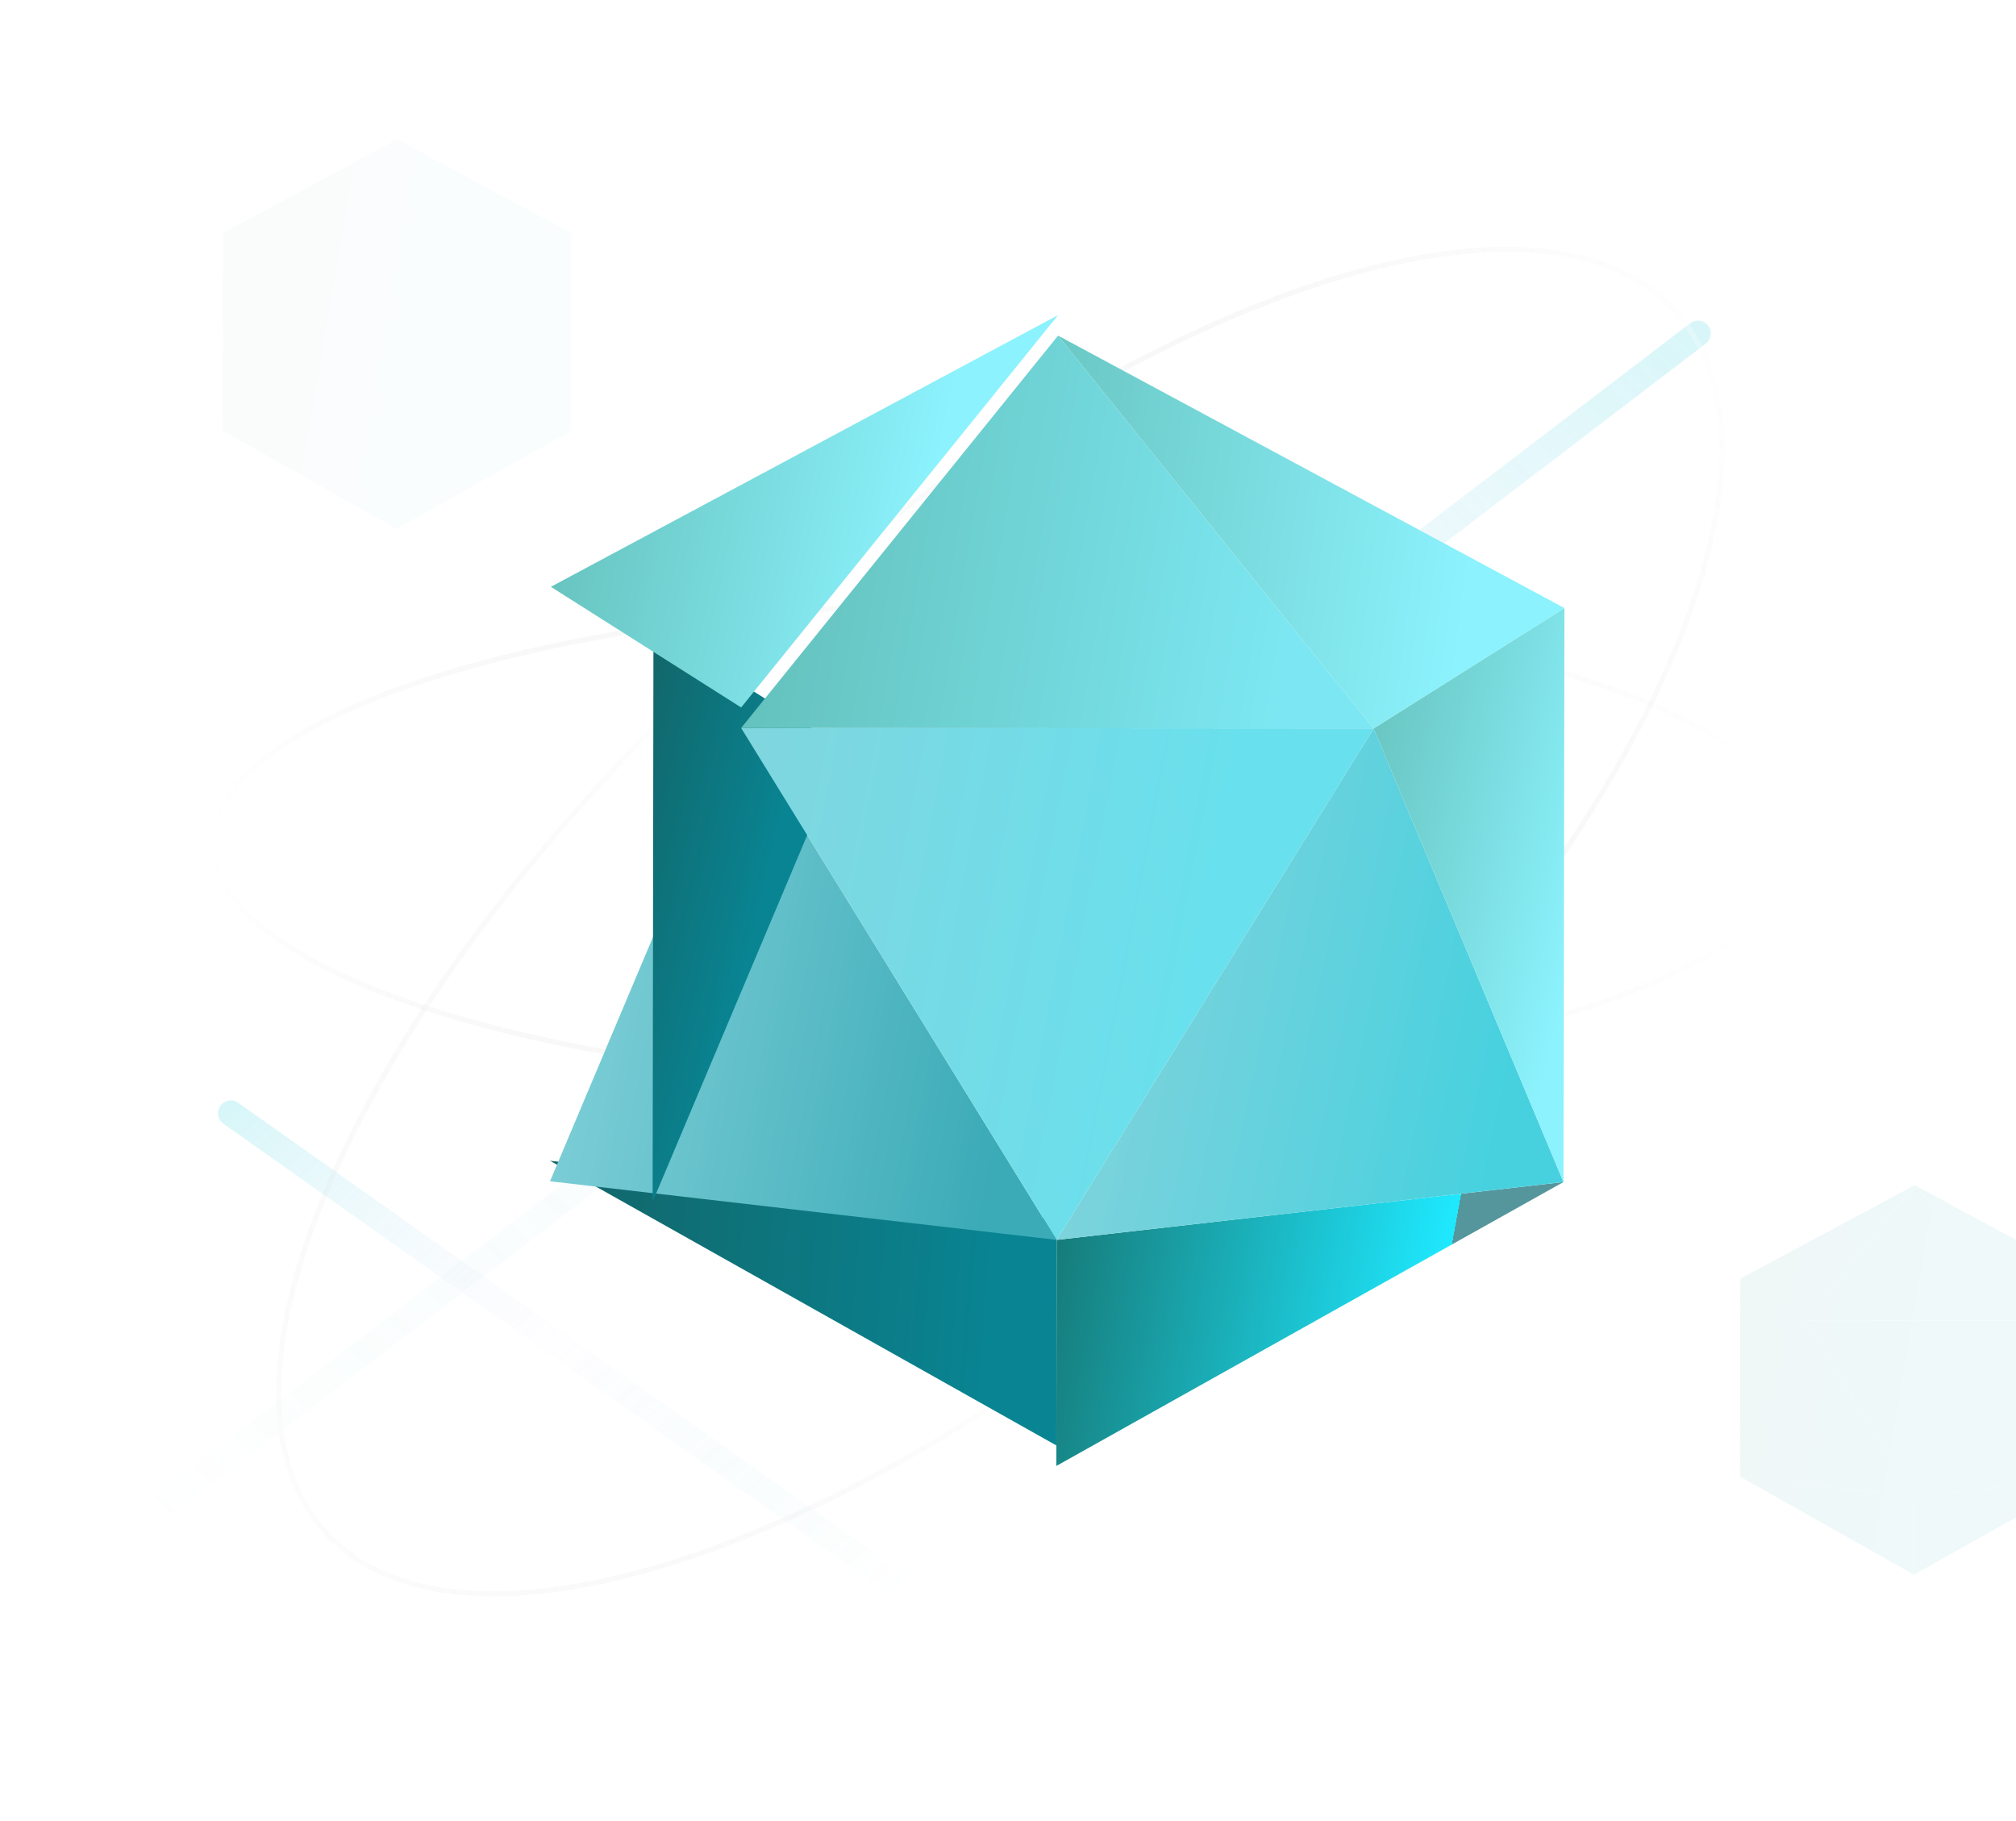 <svg width="393" height="355" viewBox="0 0 393 355" fill="none" xmlns="http://www.w3.org/2000/svg">
<g style="mix-blend-mode:color-dodge" opacity="0.6" filter="url(#filter0_f)">
<path d="M331 65L10 310" stroke="url(#paint0_linear)" stroke-width="5" stroke-linecap="round"/>
</g>
<g style="mix-blend-mode:color-dodge" opacity="0.6" filter="url(#filter1_f)">
<path d="M45 217L185 316" stroke="url(#paint1_linear)" stroke-width="5" stroke-linecap="round"/>
</g>
<path d="M329.225 272.77C324.468 278.577 316.387 281.301 305.706 281.143C295.032 280.985 281.848 277.945 267.024 272.33C237.379 261.101 201.28 239.614 165.767 210.519C130.255 181.425 102.085 150.258 85.243 123.402C76.821 109.972 71.248 97.644 68.993 87.21C66.736 76.769 67.817 68.309 72.574 62.503C77.331 56.697 85.412 53.972 96.093 54.131C106.768 54.289 119.951 57.328 134.776 62.944C164.42 74.172 200.519 95.66 236.032 124.754C271.545 153.849 299.714 185.015 316.556 211.871C324.978 225.301 330.552 237.629 332.807 248.064C335.063 258.505 333.982 266.964 329.225 272.77Z" stroke="url(#paint2_linear)" stroke-opacity="0.3"/>
<path d="M350.5 164.5C350.5 170.821 346.318 176.938 338.526 182.584C330.745 188.222 319.453 193.32 305.455 197.61C277.465 206.187 238.767 211.5 196 211.5C153.233 211.5 114.535 206.187 86.545 197.609C72.547 193.32 61.255 188.222 53.474 182.584C45.682 176.938 41.5 170.821 41.5 164.5C41.5 158.179 45.682 152.062 53.474 146.416C61.255 140.778 72.547 135.68 86.545 131.39C114.535 122.813 153.233 117.5 196 117.5C238.767 117.5 277.465 122.813 305.455 131.391C319.453 135.68 330.745 140.778 338.526 146.416C346.318 152.062 350.5 158.179 350.5 164.5Z" stroke="url(#paint3_linear)" stroke-opacity="0.3"/>
<path d="M63.386 298.609C56.596 291.098 53.728 280.628 54.418 268.059C55.109 255.487 59.359 240.854 66.759 225.088C81.558 193.559 108.91 157.59 145.32 124.678C181.73 91.766 220.268 68.173 253.127 56.622C269.558 50.846 284.544 48.09 297.122 48.669C309.697 49.247 319.824 53.154 326.614 60.666C333.403 68.177 336.272 78.646 335.582 91.215C334.891 103.787 330.641 118.42 323.241 134.186C308.442 165.716 281.09 201.684 244.68 234.596C208.27 267.508 169.732 291.102 136.873 302.652C120.442 308.428 105.456 311.184 92.878 310.606C80.303 310.027 70.176 306.12 63.386 298.609Z" stroke="url(#paint4_linear)" stroke-opacity="0.3"/>
<g opacity="0.1" filter="url(#filter2_iiif)">
<path d="M348.116 294.952L348.138 279.764L382.089 275.875L348.116 294.952Z" fill="url(#paint5_linear)"/>
<path d="M369.373 245.399L382.089 275.875L348.138 279.764L369.373 245.399Z" fill="url(#paint6_linear)"/>
<path d="M382.089 275.875L382.152 237.313L369.373 245.399L382.089 275.875Z" fill="url(#paint7_linear)"/>
<path d="M348.234 219.006L369.373 245.399L382.152 237.313L348.234 219.006Z" fill="url(#paint8_linear)"/>
<path d="M348.116 294.952L348.138 279.764L314.2 275.826L348.116 294.952Z" fill="url(#paint9_linear)"/>
<path d="M327.003 245.369L314.2 275.826L348.138 279.764L327.003 245.369Z" fill="url(#paint10_linear)"/>
<path d="M314.2 275.826L314.257 237.262L327.003 245.369L314.2 275.826Z" fill="url(#paint11_linear)"/>
<path d="M348.234 219.006L327.003 245.369L314.257 237.262L348.234 219.006Z" fill="url(#paint12_linear)"/>
<path d="M348.138 279.764L369.373 245.399L327.003 245.369L348.138 279.764Z" fill="url(#paint13_linear)"/>
<path d="M369.373 245.399L348.234 219.006L327.003 245.369L369.373 245.399Z" fill="url(#paint14_linear)"/>
</g>
<g opacity="0.1" filter="url(#filter3_iiif)">
<path d="M52.323 91.095L52.345 75.906L86.296 72.017L52.323 91.095Z" fill="url(#paint15_linear)" fill-opacity="0.3"/>
<path d="M73.581 41.541L86.296 72.017L52.345 75.906L73.581 41.541Z" fill="url(#paint16_linear)" fill-opacity="0.3"/>
<path d="M86.296 72.017L86.359 33.455L73.581 41.541L86.296 72.017Z" fill="url(#paint17_linear)" fill-opacity="0.3"/>
<path d="M52.441 15.148L73.581 41.541L86.359 33.455L52.441 15.148Z" fill="url(#paint18_linear)" fill-opacity="0.3"/>
<path d="M52.323 91.095L52.345 75.906L18.407 71.968L52.323 91.095Z" fill="url(#paint19_linear)" fill-opacity="0.3"/>
<path d="M31.211 41.511L18.407 71.968L52.345 75.906L31.211 41.511Z" fill="url(#paint20_linear)" fill-opacity="0.3"/>
<path d="M18.407 71.968L18.464 33.404L31.211 41.511L18.407 71.968Z" fill="url(#paint21_linear)" fill-opacity="0.3"/>
<path d="M52.441 15.148L31.211 41.511L18.464 33.404L52.441 15.148Z" fill="url(#paint22_linear)" fill-opacity="0.3"/>
<path d="M52.345 75.906L73.581 41.541L31.211 41.511L52.345 75.906Z" fill="url(#paint23_linear)" fill-opacity="0.3"/>
<path d="M73.581 41.541L52.441 15.148L31.211 41.511L73.581 41.541Z" fill="url(#paint24_linear)" fill-opacity="0.3"/>
</g>
<g filter="url(#filter4_bii)">
<path d="M200.922 277.749L200.986 233.686L299.789 222.404L200.922 277.749Z" fill="url(#paint25_linear)"/>
</g>
<g filter="url(#filter5_bii)">
<path d="M262.784 133.988L299.786 222.404L200.984 233.686L262.784 133.988Z" fill="url(#paint26_linear)"/>
</g>
<g filter="url(#filter6_bii)">
<path d="M299.785 222.404L299.971 110.531L262.783 133.988L299.785 222.404Z" fill="url(#paint27_linear)"/>
</g>
<g filter="url(#filter7_bii)">
<path d="M201.265 57.419L262.784 133.988L299.972 110.531L201.265 57.419Z" fill="url(#paint28_linear)"/>
</g>
<g filter="url(#filter8_bi)">
<path d="M200.922 277.749L200.986 233.686L102.219 222.262L200.922 277.749Z" fill="url(#paint29_linear)"/>
</g>
<g filter="url(#filter9_bii)">
<path d="M139.478 133.902L102.217 222.262L200.984 233.686L139.478 133.902Z" fill="url(#paint30_linear)"/>
</g>
<g filter="url(#filter10_biii)">
<path d="M102.22 222.262L102.387 110.383L139.481 133.901L102.22 222.262Z" fill="url(#paint31_linear)"/>
</g>
<g filter="url(#filter11_i)">
<path d="M201.267 57.419L139.48 133.902L102.386 110.384L201.267 57.419Z" fill="url(#paint32_linear)"/>
</g>
<g filter="url(#filter12_bii)">
<path d="M200.985 233.686L262.785 133.988L201.141 133.947L139.479 133.902L200.985 233.686Z" fill="url(#paint33_linear)"/>
</g>
<g filter="url(#filter13_bii)">
<path d="M201.14 133.947L262.784 133.987L201.265 57.418L139.478 133.901L201.14 133.947Z" fill="url(#paint34_linear)"/>
</g>
<defs>
<filter id="filter0_f" x="0.5" y="55.5" width="340" height="264" filterUnits="userSpaceOnUse" color-interpolation-filters="sRGB">
<feFlood flood-opacity="0" result="BackgroundImageFix"/>
<feBlend mode="normal" in="SourceGraphic" in2="BackgroundImageFix" result="shape"/>
<feGaussianBlur stdDeviation="3.5" result="effect1_foregroundBlur"/>
</filter>
<filter id="filter1_f" x="35.5" y="207.5" width="159" height="118" filterUnits="userSpaceOnUse" color-interpolation-filters="sRGB">
<feFlood flood-opacity="0" result="BackgroundImageFix"/>
<feBlend mode="normal" in="SourceGraphic" in2="BackgroundImageFix" result="shape"/>
<feGaussianBlur stdDeviation="3.5" result="effect1_foregroundBlur"/>
</filter>
<filter id="filter2_iiif" x="304.201" y="209.006" width="97.952" height="95.946" filterUnits="userSpaceOnUse" color-interpolation-filters="sRGB">
<feFlood flood-opacity="0" result="BackgroundImageFix"/>
<feBlend mode="normal" in="SourceGraphic" in2="BackgroundImageFix" result="shape"/>
<feColorMatrix in="SourceAlpha" type="matrix" values="0 0 0 0 0 0 0 0 0 0 0 0 0 0 0 0 0 0 127 0" result="hardAlpha"/>
<feOffset dx="20" dy="4"/>
<feGaussianBlur stdDeviation="50"/>
<feComposite in2="hardAlpha" operator="arithmetic" k2="-1" k3="1"/>
<feColorMatrix type="matrix" values="0 0 0 0 1 0 0 0 0 1 0 0 0 0 1 0 0 0 0.5 0"/>
<feBlend mode="normal" in2="shape" result="effect1_innerShadow"/>
<feColorMatrix in="SourceAlpha" type="matrix" values="0 0 0 0 0 0 0 0 0 0 0 0 0 0 0 0 0 0 127 0" result="hardAlpha"/>
<feOffset dx="5" dy="4"/>
<feGaussianBlur stdDeviation="15"/>
<feComposite in2="hardAlpha" operator="arithmetic" k2="-1" k3="1"/>
<feColorMatrix type="matrix" values="0 0 0 0 1 0 0 0 0 1 0 0 0 0 1 0 0 0 0.8 0"/>
<feBlend mode="normal" in2="effect1_innerShadow" result="effect2_innerShadow"/>
<feColorMatrix in="SourceAlpha" type="matrix" values="0 0 0 0 0 0 0 0 0 0 0 0 0 0 0 0 0 0 127 0" result="hardAlpha"/>
<feOffset dy="4"/>
<feGaussianBlur stdDeviation="15"/>
<feComposite in2="hardAlpha" operator="arithmetic" k2="-1" k3="1"/>
<feColorMatrix type="matrix" values="0 0 0 0 0.686 0 0 0 0 0.663 0 0 0 0 0.902 0 0 0 0.3 0"/>
<feBlend mode="normal" in2="effect2_innerShadow" result="effect3_innerShadow"/>
<feGaussianBlur stdDeviation="5" result="effect4_foregroundBlur"/>
</filter>
<filter id="filter3_iiif" x="3.408" y="0.147" width="102.952" height="105.947" filterUnits="userSpaceOnUse" color-interpolation-filters="sRGB">
<feFlood flood-opacity="0" result="BackgroundImageFix"/>
<feBlend mode="normal" in="SourceGraphic" in2="BackgroundImageFix" result="shape"/>
<feColorMatrix in="SourceAlpha" type="matrix" values="0 0 0 0 0 0 0 0 0 0 0 0 0 0 0 0 0 0 127 0" result="hardAlpha"/>
<feOffset dx="20" dy="4"/>
<feGaussianBlur stdDeviation="50"/>
<feComposite in2="hardAlpha" operator="arithmetic" k2="-1" k3="1"/>
<feColorMatrix type="matrix" values="0 0 0 0 1 0 0 0 0 1 0 0 0 0 1 0 0 0 0.5 0"/>
<feBlend mode="normal" in2="shape" result="effect1_innerShadow"/>
<feColorMatrix in="SourceAlpha" type="matrix" values="0 0 0 0 0 0 0 0 0 0 0 0 0 0 0 0 0 0 127 0" result="hardAlpha"/>
<feOffset dx="5" dy="4"/>
<feGaussianBlur stdDeviation="15"/>
<feComposite in2="hardAlpha" operator="arithmetic" k2="-1" k3="1"/>
<feColorMatrix type="matrix" values="0 0 0 0 1 0 0 0 0 1 0 0 0 0 1 0 0 0 0.8 0"/>
<feBlend mode="normal" in2="effect1_innerShadow" result="effect2_innerShadow"/>
<feColorMatrix in="SourceAlpha" type="matrix" values="0 0 0 0 0 0 0 0 0 0 0 0 0 0 0 0 0 0 127 0" result="hardAlpha"/>
<feOffset dy="4"/>
<feGaussianBlur stdDeviation="15"/>
<feComposite in2="hardAlpha" operator="arithmetic" k2="-1" k3="1"/>
<feColorMatrix type="matrix" values="0 0 0 0 0.686 0 0 0 0 0.663 0 0 0 0 0.902 0 0 0 0.3 0"/>
<feBlend mode="normal" in2="effect2_innerShadow" result="effect3_innerShadow"/>
<feGaussianBlur stdDeviation="7.5" result="effect4_foregroundBlur"/>
</filter>
<filter id="filter4_bii" x="150.922" y="172.404" width="198.867" height="155.345" filterUnits="userSpaceOnUse" color-interpolation-filters="sRGB">
<feFlood flood-opacity="0" result="BackgroundImageFix"/>
<feGaussianBlur in="BackgroundImage" stdDeviation="25"/>
<feComposite in2="SourceAlpha" operator="in" result="effect1_backgroundBlur"/>
<feBlend mode="normal" in="SourceGraphic" in2="effect1_backgroundBlur" result="shape"/>
<feColorMatrix in="SourceAlpha" type="matrix" values="0 0 0 0 0 0 0 0 0 0 0 0 0 0 0 0 0 0 127 0" result="hardAlpha"/>
<feOffset dy="4"/>
<feGaussianBlur stdDeviation="2"/>
<feComposite in2="hardAlpha" operator="arithmetic" k2="-1" k3="1"/>
<feColorMatrix type="matrix" values="0 0 0 0 1 0 0 0 0 0.98 0 0 0 0 0.98 0 0 0 0.25 0"/>
<feBlend mode="normal" in2="shape" result="effect2_innerShadow"/>
<feColorMatrix in="SourceAlpha" type="matrix" values="0 0 0 0 0 0 0 0 0 0 0 0 0 0 0 0 0 0 127 0" result="hardAlpha"/>
<feOffset dx="5" dy="4"/>
<feGaussianBlur stdDeviation="15"/>
<feComposite in2="hardAlpha" operator="arithmetic" k2="-1" k3="1"/>
<feColorMatrix type="matrix" values="0 0 0 0 1 0 0 0 0 1 0 0 0 0 1 0 0 0 0.8 0"/>
<feBlend mode="normal" in2="effect2_innerShadow" result="effect3_innerShadow"/>
</filter>
<filter id="filter5_bii" x="150.984" y="83.987" width="198.802" height="199.698" filterUnits="userSpaceOnUse" color-interpolation-filters="sRGB">
<feFlood flood-opacity="0" result="BackgroundImageFix"/>
<feGaussianBlur in="BackgroundImage" stdDeviation="25"/>
<feComposite in2="SourceAlpha" operator="in" result="effect1_backgroundBlur"/>
<feBlend mode="normal" in="SourceGraphic" in2="effect1_backgroundBlur" result="shape"/>
<feColorMatrix in="SourceAlpha" type="matrix" values="0 0 0 0 0 0 0 0 0 0 0 0 0 0 0 0 0 0 127 0" result="hardAlpha"/>
<feOffset dy="4"/>
<feGaussianBlur stdDeviation="2"/>
<feComposite in2="hardAlpha" operator="arithmetic" k2="-1" k3="1"/>
<feColorMatrix type="matrix" values="0 0 0 0 1 0 0 0 0 0.98 0 0 0 0 0.98 0 0 0 0.25 0"/>
<feBlend mode="normal" in2="shape" result="effect2_innerShadow"/>
<feColorMatrix in="SourceAlpha" type="matrix" values="0 0 0 0 0 0 0 0 0 0 0 0 0 0 0 0 0 0 127 0" result="hardAlpha"/>
<feOffset dx="5" dy="4"/>
<feGaussianBlur stdDeviation="15"/>
<feComposite in2="hardAlpha" operator="arithmetic" k2="-1" k3="1"/>
<feColorMatrix type="matrix" values="0 0 0 0 1 0 0 0 0 1 0 0 0 0 1 0 0 0 0.8 0"/>
<feBlend mode="normal" in2="effect2_innerShadow" result="effect3_innerShadow"/>
</filter>
<filter id="filter6_bii" x="212.783" y="60.531" width="137.188" height="211.874" filterUnits="userSpaceOnUse" color-interpolation-filters="sRGB">
<feFlood flood-opacity="0" result="BackgroundImageFix"/>
<feGaussianBlur in="BackgroundImage" stdDeviation="25"/>
<feComposite in2="SourceAlpha" operator="in" result="effect1_backgroundBlur"/>
<feBlend mode="normal" in="SourceGraphic" in2="effect1_backgroundBlur" result="shape"/>
<feColorMatrix in="SourceAlpha" type="matrix" values="0 0 0 0 0 0 0 0 0 0 0 0 0 0 0 0 0 0 127 0" result="hardAlpha"/>
<feOffset dy="4"/>
<feGaussianBlur stdDeviation="2"/>
<feComposite in2="hardAlpha" operator="arithmetic" k2="-1" k3="1"/>
<feColorMatrix type="matrix" values="0 0 0 0 1 0 0 0 0 0.98 0 0 0 0 0.98 0 0 0 0.25 0"/>
<feBlend mode="normal" in2="shape" result="effect2_innerShadow"/>
<feColorMatrix in="SourceAlpha" type="matrix" values="0 0 0 0 0 0 0 0 0 0 0 0 0 0 0 0 0 0 127 0" result="hardAlpha"/>
<feOffset dx="5" dy="4"/>
<feGaussianBlur stdDeviation="15"/>
<feComposite in2="hardAlpha" operator="arithmetic" k2="-1" k3="1"/>
<feColorMatrix type="matrix" values="0 0 0 0 1 0 0 0 0 1 0 0 0 0 1 0 0 0 0.8 0"/>
<feBlend mode="normal" in2="effect2_innerShadow" result="effect3_innerShadow"/>
</filter>
<filter id="filter7_bii" x="151.266" y="7.419" width="198.707" height="176.569" filterUnits="userSpaceOnUse" color-interpolation-filters="sRGB">
<feFlood flood-opacity="0" result="BackgroundImageFix"/>
<feGaussianBlur in="BackgroundImage" stdDeviation="25"/>
<feComposite in2="SourceAlpha" operator="in" result="effect1_backgroundBlur"/>
<feBlend mode="normal" in="SourceGraphic" in2="effect1_backgroundBlur" result="shape"/>
<feColorMatrix in="SourceAlpha" type="matrix" values="0 0 0 0 0 0 0 0 0 0 0 0 0 0 0 0 0 0 127 0" result="hardAlpha"/>
<feOffset dy="4"/>
<feGaussianBlur stdDeviation="2"/>
<feComposite in2="hardAlpha" operator="arithmetic" k2="-1" k3="1"/>
<feColorMatrix type="matrix" values="0 0 0 0 1 0 0 0 0 0.98 0 0 0 0 0.98 0 0 0 0.25 0"/>
<feBlend mode="normal" in2="shape" result="effect2_innerShadow"/>
<feColorMatrix in="SourceAlpha" type="matrix" values="0 0 0 0 0 0 0 0 0 0 0 0 0 0 0 0 0 0 127 0" result="hardAlpha"/>
<feOffset dx="5" dy="4"/>
<feGaussianBlur stdDeviation="15"/>
<feComposite in2="hardAlpha" operator="arithmetic" k2="-1" k3="1"/>
<feColorMatrix type="matrix" values="0 0 0 0 1 0 0 0 0 1 0 0 0 0 1 0 0 0 0.8 0"/>
<feBlend mode="normal" in2="effect2_innerShadow" result="effect3_innerShadow"/>
</filter>
<filter id="filter8_bi" x="52.219" y="172.262" width="198.768" height="155.487" filterUnits="userSpaceOnUse" color-interpolation-filters="sRGB">
<feFlood flood-opacity="0" result="BackgroundImageFix"/>
<feGaussianBlur in="BackgroundImage" stdDeviation="25"/>
<feComposite in2="SourceAlpha" operator="in" result="effect1_backgroundBlur"/>
<feBlend mode="normal" in="SourceGraphic" in2="effect1_backgroundBlur" result="shape"/>
<feColorMatrix in="SourceAlpha" type="matrix" values="0 0 0 0 0 0 0 0 0 0 0 0 0 0 0 0 0 0 127 0" result="hardAlpha"/>
<feOffset dx="5" dy="4"/>
<feGaussianBlur stdDeviation="15"/>
<feComposite in2="hardAlpha" operator="arithmetic" k2="-1" k3="1"/>
<feColorMatrix type="matrix" values="0 0 0 0 1 0 0 0 0 1 0 0 0 0 1 0 0 0 0.8 0"/>
<feBlend mode="normal" in2="shape" result="effect2_innerShadow"/>
</filter>
<filter id="filter9_bii" x="52.217" y="83.901" width="198.768" height="199.784" filterUnits="userSpaceOnUse" color-interpolation-filters="sRGB">
<feFlood flood-opacity="0" result="BackgroundImageFix"/>
<feGaussianBlur in="BackgroundImage" stdDeviation="25"/>
<feComposite in2="SourceAlpha" operator="in" result="effect1_backgroundBlur"/>
<feBlend mode="normal" in="SourceGraphic" in2="effect1_backgroundBlur" result="shape"/>
<feColorMatrix in="SourceAlpha" type="matrix" values="0 0 0 0 0 0 0 0 0 0 0 0 0 0 0 0 0 0 127 0" result="hardAlpha"/>
<feOffset dy="4"/>
<feGaussianBlur stdDeviation="2"/>
<feComposite in2="hardAlpha" operator="arithmetic" k2="-1" k3="1"/>
<feColorMatrix type="matrix" values="0 0 0 0 1 0 0 0 0 0.98 0 0 0 0 0.98 0 0 0 0.25 0"/>
<feBlend mode="normal" in2="shape" result="effect2_innerShadow"/>
<feColorMatrix in="SourceAlpha" type="matrix" values="0 0 0 0 0 0 0 0 0 0 0 0 0 0 0 0 0 0 127 0" result="hardAlpha"/>
<feOffset dx="5" dy="4"/>
<feGaussianBlur stdDeviation="15"/>
<feComposite in2="hardAlpha" operator="arithmetic" k2="-1" k3="1"/>
<feColorMatrix type="matrix" values="0 0 0 0 1 0 0 0 0 1 0 0 0 0 1 0 0 0 0.8 0"/>
<feBlend mode="normal" in2="effect2_innerShadow" result="effect3_innerShadow"/>
</filter>
<filter id="filter10_biii" x="52.221" y="60.383" width="137.261" height="211.879" filterUnits="userSpaceOnUse" color-interpolation-filters="sRGB">
<feFlood flood-opacity="0" result="BackgroundImageFix"/>
<feGaussianBlur in="BackgroundImage" stdDeviation="25"/>
<feComposite in2="SourceAlpha" operator="in" result="effect1_backgroundBlur"/>
<feBlend mode="normal" in="SourceGraphic" in2="effect1_backgroundBlur" result="shape"/>
<feColorMatrix in="SourceAlpha" type="matrix" values="0 0 0 0 0 0 0 0 0 0 0 0 0 0 0 0 0 0 127 0" result="hardAlpha"/>
<feOffset dy="4"/>
<feGaussianBlur stdDeviation="2"/>
<feComposite in2="hardAlpha" operator="arithmetic" k2="-1" k3="1"/>
<feColorMatrix type="matrix" values="0 0 0 0 1 0 0 0 0 0.98 0 0 0 0 0.98 0 0 0 0.25 0"/>
<feBlend mode="normal" in2="shape" result="effect2_innerShadow"/>
<feColorMatrix in="SourceAlpha" type="matrix" values="0 0 0 0 0 0 0 0 0 0 0 0 0 0 0 0 0 0 127 0" result="hardAlpha"/>
<feOffset dx="20" dy="4"/>
<feGaussianBlur stdDeviation="50"/>
<feComposite in2="hardAlpha" operator="arithmetic" k2="-1" k3="1"/>
<feColorMatrix type="matrix" values="0 0 0 0 1 0 0 0 0 1 0 0 0 0 1 0 0 0 0.3 0"/>
<feBlend mode="normal" in2="effect2_innerShadow" result="effect3_innerShadow"/>
<feColorMatrix in="SourceAlpha" type="matrix" values="0 0 0 0 0 0 0 0 0 0 0 0 0 0 0 0 0 0 127 0" result="hardAlpha"/>
<feOffset dx="5" dy="4"/>
<feGaussianBlur stdDeviation="15"/>
<feComposite in2="hardAlpha" operator="arithmetic" k2="-1" k3="1"/>
<feColorMatrix type="matrix" values="0 0 0 0 1 0 0 0 0 1 0 0 0 0 1 0 0 0 0.8 0"/>
<feBlend mode="normal" in2="effect3_innerShadow" result="effect4_innerShadow"/>
</filter>
<filter id="filter11_i" x="102.387" y="57.419" width="103.881" height="80.483" filterUnits="userSpaceOnUse" color-interpolation-filters="sRGB">
<feFlood flood-opacity="0" result="BackgroundImageFix"/>
<feBlend mode="normal" in="SourceGraphic" in2="BackgroundImageFix" result="shape"/>
<feColorMatrix in="SourceAlpha" type="matrix" values="0 0 0 0 0 0 0 0 0 0 0 0 0 0 0 0 0 0 127 0" result="hardAlpha"/>
<feOffset dx="5" dy="4"/>
<feGaussianBlur stdDeviation="15"/>
<feComposite in2="hardAlpha" operator="arithmetic" k2="-1" k3="1"/>
<feColorMatrix type="matrix" values="0 0 0 0 1 0 0 0 0 1 0 0 0 0 1 0 0 0 0.8 0"/>
<feBlend mode="normal" in2="shape" result="effect1_innerShadow"/>
</filter>
<filter id="filter12_bii" x="89.478" y="83.901" width="223.306" height="199.784" filterUnits="userSpaceOnUse" color-interpolation-filters="sRGB">
<feFlood flood-opacity="0" result="BackgroundImageFix"/>
<feGaussianBlur in="BackgroundImage" stdDeviation="25"/>
<feComposite in2="SourceAlpha" operator="in" result="effect1_backgroundBlur"/>
<feBlend mode="normal" in="SourceGraphic" in2="effect1_backgroundBlur" result="shape"/>
<feColorMatrix in="SourceAlpha" type="matrix" values="0 0 0 0 0 0 0 0 0 0 0 0 0 0 0 0 0 0 127 0" result="hardAlpha"/>
<feOffset dy="4"/>
<feGaussianBlur stdDeviation="2"/>
<feComposite in2="hardAlpha" operator="arithmetic" k2="-1" k3="1"/>
<feColorMatrix type="matrix" values="0 0 0 0 1 0 0 0 0 0.98 0 0 0 0 0.98 0 0 0 0.25 0"/>
<feBlend mode="normal" in2="shape" result="effect2_innerShadow"/>
<feColorMatrix in="SourceAlpha" type="matrix" values="0 0 0 0 0 0 0 0 0 0 0 0 0 0 0 0 0 0 127 0" result="hardAlpha"/>
<feOffset dx="5" dy="4"/>
<feGaussianBlur stdDeviation="15"/>
<feComposite in2="hardAlpha" operator="arithmetic" k2="-1" k3="1"/>
<feColorMatrix type="matrix" values="0 0 0 0 1 0 0 0 0 1 0 0 0 0 1 0 0 0 0.8 0"/>
<feBlend mode="normal" in2="effect2_innerShadow" result="effect3_innerShadow"/>
</filter>
<filter id="filter13_bii" x="89.478" y="7.418" width="223.306" height="176.569" filterUnits="userSpaceOnUse" color-interpolation-filters="sRGB">
<feFlood flood-opacity="0" result="BackgroundImageFix"/>
<feGaussianBlur in="BackgroundImage" stdDeviation="25"/>
<feComposite in2="SourceAlpha" operator="in" result="effect1_backgroundBlur"/>
<feBlend mode="normal" in="SourceGraphic" in2="effect1_backgroundBlur" result="shape"/>
<feColorMatrix in="SourceAlpha" type="matrix" values="0 0 0 0 0 0 0 0 0 0 0 0 0 0 0 0 0 0 127 0" result="hardAlpha"/>
<feOffset dy="4"/>
<feGaussianBlur stdDeviation="2"/>
<feComposite in2="hardAlpha" operator="arithmetic" k2="-1" k3="1"/>
<feColorMatrix type="matrix" values="0 0 0 0 1 0 0 0 0 0.98 0 0 0 0 0.98 0 0 0 0.25 0"/>
<feBlend mode="normal" in2="shape" result="effect2_innerShadow"/>
<feColorMatrix in="SourceAlpha" type="matrix" values="0 0 0 0 0 0 0 0 0 0 0 0 0 0 0 0 0 0 127 0" result="hardAlpha"/>
<feOffset dx="5" dy="4"/>
<feGaussianBlur stdDeviation="15"/>
<feComposite in2="hardAlpha" operator="arithmetic" k2="-1" k3="1"/>
<feColorMatrix type="matrix" values="0 0 0 0 1 0 0 0 0 1 0 0 0 0 1 0 0 0 0.8 0"/>
<feBlend mode="normal" in2="effect2_innerShadow" result="effect3_innerShadow"/>
</filter>
<linearGradient id="paint0_linear" x1="-139.197" y1="213.718" x2="269.773" y2="-192.387" gradientUnits="userSpaceOnUse">
<stop offset="0.109" stop-color="#31B9B9" stop-opacity="0"/>
<stop offset="0.443" stop-color="#F7EDFE" stop-opacity="0.16"/>
<stop offset="0.938" stop-color="#74E8E8"/>
</linearGradient>
<linearGradient id="paint1_linear" x1="250.07" y1="277.094" x2="85.205" y2="100.397" gradientUnits="userSpaceOnUse">
<stop offset="0.109" stop-color="#31B9B9" stop-opacity="0"/>
<stop offset="0.443" stop-color="#F7EDFE" stop-opacity="0.16"/>
<stop offset="0.938" stop-color="#74E8E8"/>
</linearGradient>
<linearGradient id="paint2_linear" x1="246.026" y1="57.11" x2="326.453" y2="244.923" gradientUnits="userSpaceOnUse">
<stop offset="0.125" stop-color="white"/>
<stop offset="0.542" stop-color="white" stop-opacity="0"/>
<stop offset="1" stop-color="white" stop-opacity="0.55"/>
</linearGradient>
<linearGradient id="paint3_linear" x1="41" y1="157.243" x2="340.776" y2="162.658" gradientUnits="userSpaceOnUse">
<stop stop-color="white"/>
<stop offset="0.542" stop-color="#A0A1A3" stop-opacity="0"/>
<stop offset="1" stop-color="white" stop-opacity="0.55"/>
</linearGradient>
<linearGradient id="paint4_linear" x1="362.513" y1="112.434" x2="18.799" y2="280.99" gradientUnits="userSpaceOnUse">
<stop stop-color="white"/>
<stop offset="0.542" stop-color="#A0A1A3" stop-opacity="0"/>
<stop offset="1" stop-color="white" stop-opacity="0.78"/>
</linearGradient>
<linearGradient id="paint5_linear" x1="363.105" y1="242.953" x2="321.015" y2="235.753" gradientUnits="userSpaceOnUse">
<stop stop-color="#5BC6D1"/>
<stop offset="0.977" stop-color="#58ABB0"/>
</linearGradient>
<linearGradient id="paint6_linear" x1="363.105" y1="242.953" x2="321.015" y2="235.753" gradientUnits="userSpaceOnUse">
<stop stop-color="#5BC6D1"/>
<stop offset="0.977" stop-color="#58ABB0"/>
</linearGradient>
<linearGradient id="paint7_linear" x1="363.105" y1="242.953" x2="321.015" y2="235.753" gradientUnits="userSpaceOnUse">
<stop stop-color="#5BC6D1"/>
<stop offset="0.977" stop-color="#58ABB0"/>
</linearGradient>
<linearGradient id="paint8_linear" x1="363.105" y1="242.953" x2="321.015" y2="235.753" gradientUnits="userSpaceOnUse">
<stop stop-color="#5BC6D1"/>
<stop offset="0.977" stop-color="#58ABB0"/>
</linearGradient>
<linearGradient id="paint9_linear" x1="363.105" y1="242.953" x2="321.015" y2="235.753" gradientUnits="userSpaceOnUse">
<stop stop-color="#5BC6D1"/>
<stop offset="0.977" stop-color="#58ABB0"/>
</linearGradient>
<linearGradient id="paint10_linear" x1="363.105" y1="242.953" x2="321.015" y2="235.753" gradientUnits="userSpaceOnUse">
<stop stop-color="#5BC6D1"/>
<stop offset="0.977" stop-color="#58ABB0"/>
</linearGradient>
<linearGradient id="paint11_linear" x1="363.105" y1="242.953" x2="321.015" y2="235.753" gradientUnits="userSpaceOnUse">
<stop stop-color="#5BC6D1"/>
<stop offset="0.977" stop-color="#58ABB0"/>
</linearGradient>
<linearGradient id="paint12_linear" x1="363.105" y1="242.953" x2="321.015" y2="235.753" gradientUnits="userSpaceOnUse">
<stop stop-color="#5BC6D1"/>
<stop offset="0.977" stop-color="#58ABB0"/>
</linearGradient>
<linearGradient id="paint13_linear" x1="363.105" y1="242.953" x2="321.015" y2="235.753" gradientUnits="userSpaceOnUse">
<stop stop-color="#5BC6D1"/>
<stop offset="0.977" stop-color="#58ABB0"/>
</linearGradient>
<linearGradient id="paint14_linear" x1="363.105" y1="242.953" x2="321.015" y2="235.753" gradientUnits="userSpaceOnUse">
<stop stop-color="#5BC6D1"/>
<stop offset="0.977" stop-color="#58ABB0"/>
</linearGradient>
<linearGradient id="paint15_linear" x1="67.312" y1="39.095" x2="25.222" y2="31.895" gradientUnits="userSpaceOnUse">
<stop stop-color="#5BC6D1"/>
<stop offset="0.977" stop-color="#58ABB0"/>
</linearGradient>
<linearGradient id="paint16_linear" x1="67.312" y1="39.095" x2="25.222" y2="31.895" gradientUnits="userSpaceOnUse">
<stop stop-color="#5BC6D1"/>
<stop offset="0.977" stop-color="#58ABB0"/>
</linearGradient>
<linearGradient id="paint17_linear" x1="67.312" y1="39.095" x2="25.222" y2="31.895" gradientUnits="userSpaceOnUse">
<stop stop-color="#5BC6D1"/>
<stop offset="0.977" stop-color="#58ABB0"/>
</linearGradient>
<linearGradient id="paint18_linear" x1="67.312" y1="39.095" x2="25.222" y2="31.895" gradientUnits="userSpaceOnUse">
<stop stop-color="#5BC6D1"/>
<stop offset="0.977" stop-color="#58ABB0"/>
</linearGradient>
<linearGradient id="paint19_linear" x1="67.312" y1="39.095" x2="25.222" y2="31.895" gradientUnits="userSpaceOnUse">
<stop stop-color="#5BC6D1"/>
<stop offset="0.977" stop-color="#58ABB0"/>
</linearGradient>
<linearGradient id="paint20_linear" x1="67.312" y1="39.095" x2="25.222" y2="31.895" gradientUnits="userSpaceOnUse">
<stop stop-color="#5BC6D1"/>
<stop offset="0.977" stop-color="#58ABB0"/>
</linearGradient>
<linearGradient id="paint21_linear" x1="67.312" y1="39.095" x2="25.222" y2="31.895" gradientUnits="userSpaceOnUse">
<stop stop-color="#5BC6D1"/>
<stop offset="0.977" stop-color="#58ABB0"/>
</linearGradient>
<linearGradient id="paint22_linear" x1="67.312" y1="39.095" x2="25.222" y2="31.895" gradientUnits="userSpaceOnUse">
<stop stop-color="#5BC6D1"/>
<stop offset="0.977" stop-color="#58ABB0"/>
</linearGradient>
<linearGradient id="paint23_linear" x1="67.312" y1="39.095" x2="25.222" y2="31.895" gradientUnits="userSpaceOnUse">
<stop stop-color="#5BC6D1"/>
<stop offset="0.977" stop-color="#58ABB0"/>
</linearGradient>
<linearGradient id="paint24_linear" x1="67.312" y1="39.095" x2="25.222" y2="31.895" gradientUnits="userSpaceOnUse">
<stop stop-color="#5BC6D1"/>
<stop offset="0.977" stop-color="#58ABB0"/>
</linearGradient>
<linearGradient id="paint25_linear" x1="272.311" y1="265.779" x2="177.344" y2="248.363" gradientUnits="userSpaceOnUse">
<stop stop-color="#55969D"/>
<stop offset="0" stop-color="#1FE9FF"/>
<stop offset="0.977" stop-color="#14615A"/>
</linearGradient>
<linearGradient id="paint26_linear" x1="286.806" y1="212.567" x2="192.131" y2="192.766" gradientUnits="userSpaceOnUse">
<stop stop-color="#47D1DF"/>
<stop offset="0.977" stop-color="#86D3DB"/>
</linearGradient>
<linearGradient id="paint27_linear" x1="301.322" y1="180.083" x2="241.107" y2="166.224" gradientUnits="userSpaceOnUse">
<stop stop-color="#8CF2FD"/>
<stop offset="0.977" stop-color="#60BBB3"/>
</linearGradient>
<linearGradient id="paint28_linear" x1="280.011" y1="115.843" x2="167.467" y2="101.256" gradientUnits="userSpaceOnUse">
<stop stop-color="#8CF2FD"/>
<stop offset="0.977" stop-color="#60BBB3"/>
</linearGradient>
<linearGradient id="paint29_linear" x1="187.858" y1="257.357" x2="74.997" y2="248.318" gradientUnits="userSpaceOnUse">
<stop stop-color="#098492"/>
<stop offset="0.977" stop-color="#145D5D"/>
</linearGradient>
<linearGradient id="paint30_linear" x1="191.083" y1="208.856" x2="90.116" y2="189.36" gradientUnits="userSpaceOnUse">
<stop stop-color="#3BABB7"/>
<stop offset="0.977" stop-color="#86D3DB"/>
</linearGradient>
<linearGradient id="paint31_linear" x1="118.711" y1="184.015" x2="75.933" y2="173.652" gradientUnits="userSpaceOnUse">
<stop stop-color="#098492"/>
<stop offset="0.977" stop-color="#145D5D"/>
</linearGradient>
<linearGradient id="paint32_linear" x1="173.777" y1="107.612" x2="90.182" y2="90.657" gradientUnits="userSpaceOnUse">
<stop stop-color="#8CF2FD"/>
<stop offset="0.977" stop-color="#60BBB3"/>
</linearGradient>
<linearGradient id="paint33_linear" x1="225.734" y1="195.928" x2="103.485" y2="172.545" gradientUnits="userSpaceOnUse">
<stop stop-color="#69E0ED"/>
<stop offset="0.977" stop-color="#86D3DB"/>
</linearGradient>
<linearGradient id="paint34_linear" x1="244.542" y1="126.892" x2="122.072" y2="105.877" gradientUnits="userSpaceOnUse">
<stop stop-color="#7CE7F2"/>
<stop offset="0.977" stop-color="#60BBB3"/>
</linearGradient>
</defs>
</svg>
